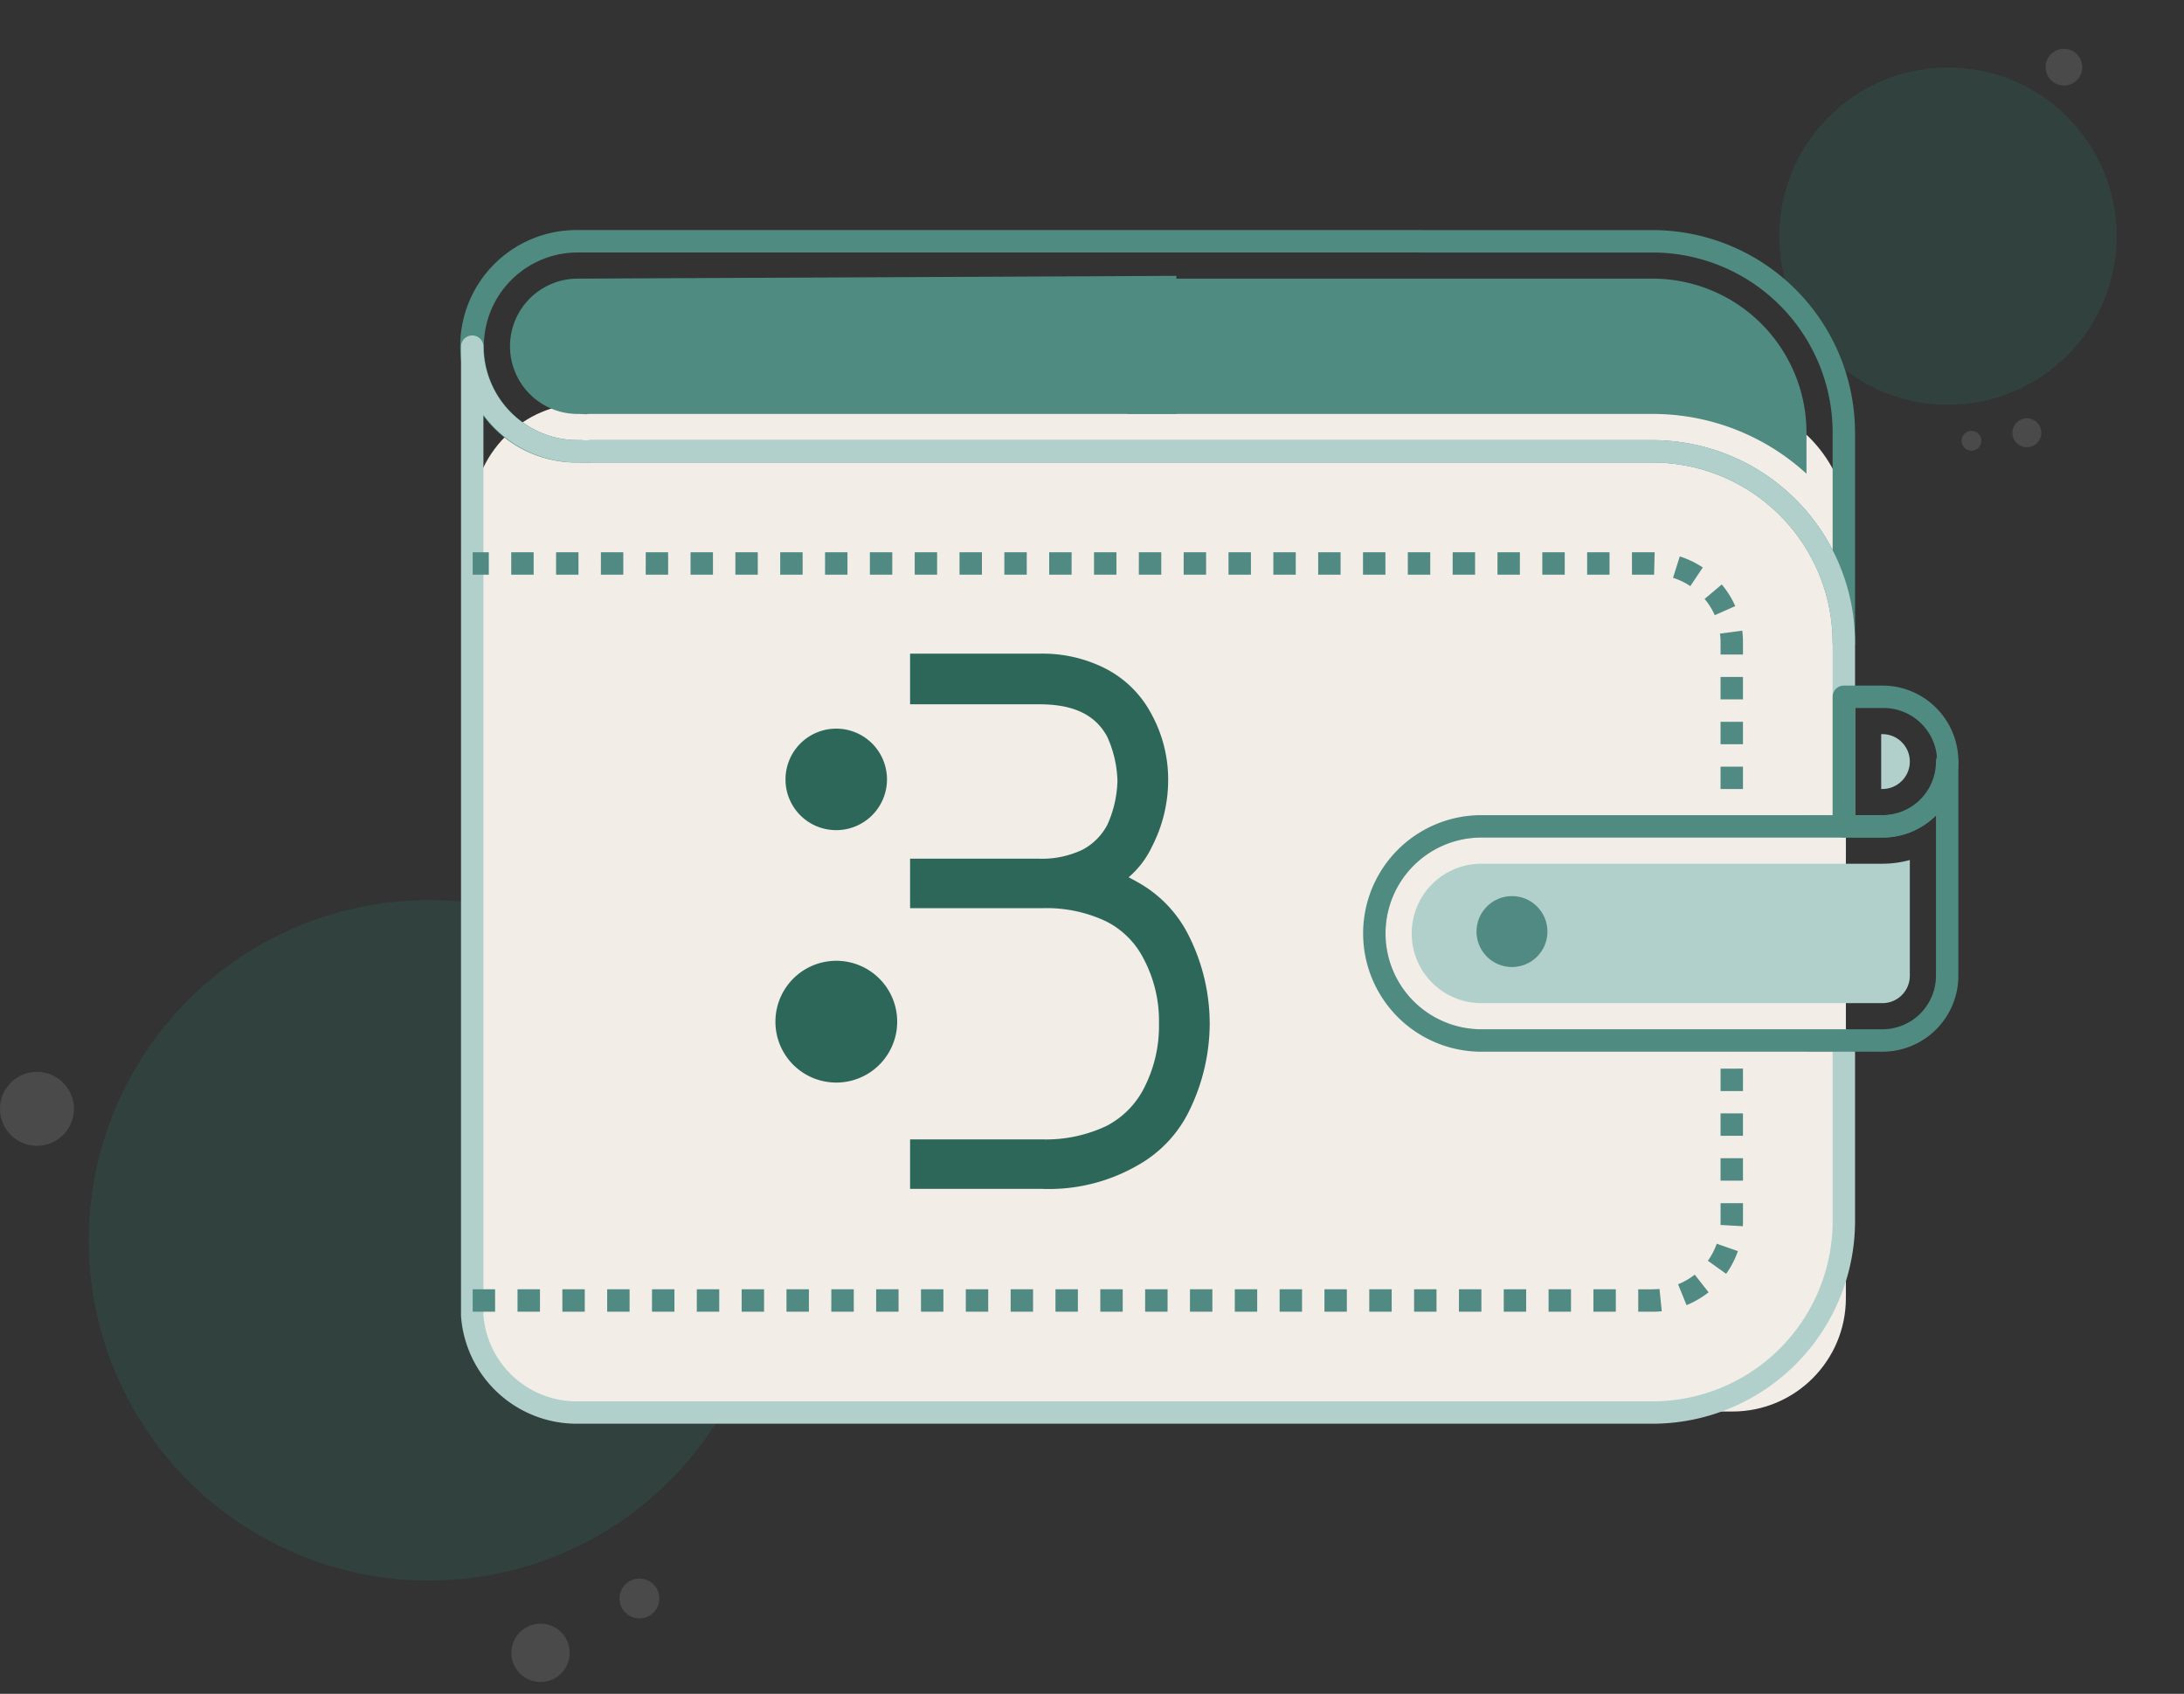<svg xmlns="http://www.w3.org/2000/svg" width="173.297" height="134.397" viewBox="0 0 173.297 134.397">
  <rect x="0" y="0" width="173.297" height="134.397" fill="#333333" stroke="none"/>
  <g id="illustration" transform="translate(-86.532 -483.005)">
    <g id="Group_54460" data-name="Group 54460">
      <g id="Group_39521" data-name="Group 39521" transform="translate(-19124.988 12391.584)" opacity="0.272">
        <circle id="Ellipse_1999" data-name="Ellipse 1999" cx="26.997" cy="26.997" r="26.997" transform="translate(19218.561 -11837.161)" fill="#2d6759"/>
        <path id="Path_25533" data-name="Path 25533" d="M2.313,4.625A2.313,2.313,0,1,0,0,2.313,2.313,2.313,0,0,0,2.313,4.625Z" transform="translate(19254.068 -11780.688) rotate(39)" fill="#888"/>
        <path id="Path_25534" data-name="Path 25534" d="M1.579,3.159A1.579,1.579,0,1,0,0,1.579,1.58,1.58,0,0,0,1.579,3.159Z" transform="translate(19262.025 -11783.97) rotate(39)" fill="#888"/>
        <path id="Path_25535" data-name="Path 25535" d="M15.217,6.125a2.933,2.933,0,1,0-2.933-2.933A2.933,2.933,0,0,0,15.217,6.125Z" transform="translate(19199.236 -11823.791)" fill="#888"/>
      </g>
      <g id="Group_39533" data-name="Group 39533" transform="matrix(0.799, -0.602, 0.602, 0.799, 222.358, 499.107)" opacity="0.272">
        <circle id="Ellipse_1999-2" data-name="Ellipse 1999" cx="13.378" cy="13.378" r="13.378" transform="translate(0)" fill="#2d6759"/>
        <path id="Path_25533-2" data-name="Path 25533" d="M1.146,0A1.146,1.146,0,1,1,0,1.146,1.146,1.146,0,0,1,1.146,0Z" transform="translate(10.603 29.767) rotate(141)" fill="#888"/>
        <path id="Path_25534-2" data-name="Path 25534" d="M.783,0A.783.783,0,1,1,0,.783.783.783,0,0,1,.783,0Z" transform="translate(6.202 27.576) rotate(141)" fill="#888"/>
        <path id="Path_25535-2" data-name="Path 25535" d="M13.737,3.166a1.454,1.454,0,1,1,1.454-1.454A1.454,1.454,0,0,1,13.737,3.166Z" transform="translate(15.054 6.495)" fill="#888"/>
      </g>
    </g>
    <rect id="Rectangle_9985" data-name="Rectangle 9985" width="109" height="80" rx="9" transform="translate(124 515)" fill="#f2ede6"/>
    <g id="BITCOIN_WALLET" data-name="BITCOIN WALLET" transform="translate(109.82 424.85)">
      <g id="Group_48873" data-name="Group 48873" transform="translate(13.293 76.412)">
        <g id="Group_48872" data-name="Group 48872">
          <path id="Path_205104" data-name="Path 205104" d="M172.56,165.921H153.911V167.7H172.56a14.3,14.3,0,0,1,14.288,14.288v9.322a16.083,16.083,0,0,0-14.288-8.723H88.31a.852.852,0,0,0-.106.006,3.6,3.6,0,0,1-.547,0c-.129-.005-.258-.01-.39-.01a7.443,7.443,0,1,1,0-14.886h67.084v-1.778H87.267a9.222,9.222,0,1,0,0,18.443c.108,0,.214,0,.32.009a5.4,5.4,0,0,0,.772-.009h84.2a14.3,14.3,0,0,1,14.288,14.288.889.889,0,0,0,1.778,0V181.987A16.085,16.085,0,0,0,172.56,165.921Z" transform="translate(-78.012 -165.921)" fill="#508b82"/>
        </g>
      </g>
      <g id="Group_48875" data-name="Group 48875" transform="translate(17.146 80.263)">
        <g id="Group_48874" data-name="Group 48874" transform="translate(0 0)">
          <path id="Path_205105" data-name="Path 205105" d="M143.185,177.965l-47.5.221a5.368,5.368,0,1,0,0,10.736c.16,0,.32.006.474.012.077.006.148.012.214.012l.178-.024h46.637V177.965Z" transform="translate(-90.282 -178.186)" fill="#508b82"/>
        </g>
      </g>
      <g id="Group_48877" data-name="Group 48877" transform="translate(87.149 80.263)">
        <g id="Group_48876" data-name="Group 48876" transform="translate(0 0)">
          <path id="Path_205106" data-name="Path 205106" d="M333.925,178.186h-39.71l-1.98,10.736h41.69a18.049,18.049,0,0,1,12.213,4.743V190.4A12.225,12.225,0,0,0,333.925,178.186Z" transform="translate(-313.234 -178.186)" fill="#508b82"/>
        </g>
      </g>
      <g id="Group_48880" data-name="Group 48880" transform="translate(13.293 84.775)">
        <g id="Group_48879" data-name="Group 48879">
          <g id="Group_48878" data-name="Group 48878">
            <path id="Path_205107" data-name="Path 205107" d="M153.6,234.617a7.535,7.535,0,0,1,5.376-2.228h28.759a.889.889,0,0,0,.889-.889V216.922a16.085,16.085,0,0,0-16.066-16.066H88.307a.856.856,0,0,0-.106.006,3.515,3.515,0,0,1-.547,0c-.129-.005-.258-.01-.39-.01a7.452,7.452,0,0,1-7.476-7.411.889.889,0,1,0-1.778,0v76.863c0,.021,0,.042,0,.062A9.206,9.206,0,0,0,87.17,278.9h85.388a16.085,16.085,0,0,0,16.066-16.066V248.491a.889.889,0,0,0-.889-.889H158.976a7.6,7.6,0,0,1-5.377-12.983ZM149.59,240a9.4,9.4,0,0,0,9.385,9.385h27.87v13.452a14.3,14.3,0,0,1-14.288,14.288H87.169a7.422,7.422,0,0,1-7.381-6.844V198.855a9.268,9.268,0,0,0,7.476,3.779c.108,0,.214,0,.32.009a5.4,5.4,0,0,0,.772-.009h84.2a14.3,14.3,0,0,1,14.288,14.288v13.689h-27.87A9.39,9.39,0,0,0,149.59,240Z" transform="translate(-78.01 -192.556)" fill="#b2d0cb"/>
          </g>
        </g>
      </g>
      <g id="Group_48882" data-name="Group 48882" transform="translate(23.317 96.928)">
        <g id="Group_48881" data-name="Group 48881" transform="translate(0 0)">
          <path id="Path_205108" data-name="Path 205108" d="M180.878,258.052h25.795V243.474a12.23,12.23,0,0,0-12.213-12.213H110.352a3.048,3.048,0,0,1-.415.024V301.6H194.46a12.226,12.226,0,0,0,12.213-12.213V275.043H180.878a8.5,8.5,0,0,1,0-16.991Z" transform="translate(-109.937 -231.261)" fill="#f2ede6"/>
        </g>
      </g>
      <g id="Group_48903" data-name="Group 48903" transform="translate(14.22 101.97)">
        <g id="Group_48902" data-name="Group 48902">
          <g id="Group_48901" data-name="Group 48901">
            <path id="Path_205117" data-name="Path 205117" d="M112.479,249.1h1.778v-1.778h-1.778Zm3.557,0h1.778v-1.778h-1.778Zm-7.114,0H110.7v-1.778h-1.778Zm21.342,0h1.778v-1.778h-1.778Zm-3.557,0h1.778v-1.778h-1.778Zm-21.343,0h1.778v-1.778h-1.778Zm28.456,0H135.6v-1.778h-1.778Zm-14.228,0h1.778v-1.778h-1.778Zm3.557,0h1.778v-1.778h-1.778Zm-39.128,0H85.8v-1.778H84.022Zm17.785,0h1.778v-1.778h-1.778Zm-20.845,0h1.281v-1.778H80.963Zm6.617,0h1.778v-1.778H87.58Zm3.557,0h1.778v-1.778H91.137Zm7.114,0h1.778v-1.778H98.251Zm-3.557,0h1.778v-1.778H94.694Zm74.7,0h1.778v-1.778h-1.778Zm10.587,17.009h1.778v-1.778h-1.778Zm-3.772-16.76a5.412,5.412,0,0,1,1.371.66l.99-1.478a7.167,7.167,0,0,0-1.823-.878Zm3.866.532-1.361,1.145a5.412,5.412,0,0,1,.807,1.29l1.626-.721A7.168,7.168,0,0,0,180.073,249.878Zm-7.124-.781,1.757,0,.043-1.778-1.8,0Zm7.03,9.895h1.778v-1.778h-1.778Zm0,3.557h1.778v-1.778h-1.778Zm1.716-9.007-1.763.234a5.511,5.511,0,0,1,.047.716v.943h1.778v-.943A7.172,7.172,0,0,0,181.7,253.542ZM165.836,249.1h1.778v-1.778h-1.778Zm-14.229,0h1.778v-1.778h-1.778Zm-7.114,0h1.778v-1.778h-1.778Zm-3.557,0h1.778v-1.778h-1.778Zm7.114,0h1.778v-1.778H148.05Zm7.114,0h1.778v-1.778h-1.778Zm-17.786,0h1.778v-1.778h-1.778Zm21.343,0H160.5v-1.778h-1.778Zm3.557,0h1.778v-1.778h-1.778Z" transform="translate(-80.963 -247.319)" fill="#508a82"/>
          </g>
        </g>
      </g>
      <g id="Group_48906" data-name="Group 48906" transform="translate(14.22 142.942)">
        <g id="Group_48905" data-name="Group 48905">
          <g id="Group_48904" data-name="Group 48904">
            <path id="Path_205118" data-name="Path 205118" d="M116.534,397.1h1.778v-1.779h-1.778Zm3.557,0h1.778v-1.779h-1.778Zm-7.114,0h1.778v-1.779h-1.778Zm21.343,0H136.1v-1.779h-1.778Zm-10.671,0h1.778v-1.779h-1.778Zm14.228,0h1.778v-1.779h-1.778Zm-10.671,0h1.778v-1.779h-1.778Zm3.557,0h1.778v-1.779h-1.778Zm-42.685,0h1.778v-1.779H88.077Zm17.785,0h1.778v-1.779h-1.778Zm-14.229,0h1.778v-1.779H91.634Zm-10.671,0h1.778v-1.779H80.963Zm3.557,0H86.3v-1.779H84.52Zm17.785,0h1.778v-1.779h-1.778Zm-7.114,0H96.97v-1.779H95.191Zm3.557,0h1.778v-1.779H98.748Zm10.671,0H111.2v-1.779H109.42Zm69.556-4.043,1.446,1.035a7.134,7.134,0,0,0,.933-1.8l-1.679-.588A5.363,5.363,0,0,1,178.975,393.053ZM169.89,397.1h1.778v-1.779H169.89Zm10.089-7.176c0,.1,0,.2-.008.292l1.776.1c.007-.127.01-.255.011-.386v-1.44h-1.778Zm-5.395,5.4h-1.137V397.1h1.137a7.211,7.211,0,0,0,.73-.037l-.18-1.769A5.391,5.391,0,0,1,174.585,395.317Zm2.026-.395.67,1.648a7.176,7.176,0,0,0,1.748-1.019l-1.1-1.4A5.394,5.394,0,0,1,176.61,394.922Zm3.369-17.112v1.778h1.778V377.81ZM141.434,397.1h1.778v-1.779h-1.778ZM179.979,386.7h1.778v-1.778h-1.778Zm0-3.557h1.778v-1.779h-1.778ZM148.548,397.1h1.778v-1.779h-1.778Zm3.557,0h1.778v-1.779h-1.778Zm-7.114,0h1.778v-1.779h-1.778Zm17.785,0h1.778v-1.779h-1.778Zm3.557,0h1.778v-1.779h-1.778Zm-10.671,0h1.778v-1.779h-1.778Zm3.557,0H161v-1.779h-1.778Z" transform="translate(-80.963 -377.81)" fill="#508a82"/>
          </g>
        </g>
      </g>
      <g id="Group_48909" data-name="Group 48909" transform="translate(122.129 112.552)">
        <g id="Group_48908" data-name="Group 48908">
          <g id="Group_48907" data-name="Group 48907">
            <path id="Path_205119" data-name="Path 205119" d="M432.85,282.788a5.99,5.99,0,0,0-4.263-1.766h-3.059a.889.889,0,0,0-.889.889v10.28a.889.889,0,0,0,.889.889h3.059a6.029,6.029,0,0,0,4.263-10.292Zm-4.263,8.514h-2.17v-8.5h2.17a4.251,4.251,0,1,1,0,8.5Z" transform="translate(-424.639 -281.022)" fill="#508b82"/>
          </g>
        </g>
      </g>
      <g id="Group_48911" data-name="Group 48911" transform="translate(125.983 116.406)">
        <g id="Group_48910" data-name="Group 48910">
          <path id="Path_205120" data-name="Path 205120" d="M438.545,293.933a2.16,2.16,0,0,0-1.538-.637h-.095v4.351h.095a2.175,2.175,0,0,0,1.538-3.714Z" transform="translate(-436.913 -293.296)" fill="#b2d0cb"/>
        </g>
      </g>
      <g id="Group_48913" data-name="Group 48913" transform="translate(88.728 126.392)">
        <g id="Group_48912" data-name="Group 48912">
          <path id="Path_205121" data-name="Path 205121" d="M355.61,325.394H323.792a5.531,5.531,0,0,0-5.531,5.531h0a5.531,5.531,0,0,0,5.531,5.531h31.824a2.17,2.17,0,0,0,2.17-2.17V325.1A8.148,8.148,0,0,1,355.61,325.394Z" transform="translate(-318.261 -325.1)" fill="#b2d0cb"/>
        </g>
      </g>
      <g id="Group_48916" data-name="Group 48916" transform="translate(84.874 117.692)">
        <g id="Group_48915" data-name="Group 48915">
          <g id="Group_48914" data-name="Group 48914">
            <path id="Path_205122" data-name="Path 205122" d="M352.331,297.392a.889.889,0,0,0-.889.889,4.252,4.252,0,0,1-4.251,4.251H315.373a9.385,9.385,0,1,0,0,18.77h31.818a6.033,6.033,0,0,0,6.029-6.023v-17A.889.889,0,0,0,352.331,297.392Zm-.889,17.886a4.252,4.252,0,0,1-4.251,4.245H315.373a7.606,7.606,0,0,1,0-15.213h31.818a5.988,5.988,0,0,0,4.251-1.754v12.722Z" transform="translate(-305.988 -297.392)" fill="#508b82"/>
          </g>
        </g>
      </g>
      <g id="Group_48918" data-name="Group 48918" transform="translate(93.871 129.256)">
        <g id="Group_48917" data-name="Group 48917">
          <circle id="Ellipse_3122" data-name="Ellipse 3122" cx="2.814" cy="2.814" r="2.814" fill="#508a82"/>
        </g>
      </g>
    </g>
    <path id="Logo" d="M21.142,42.465H10.685V38.539h10.49a11.251,11.251,0,0,0,5.072-1.057,6.886,6.886,0,0,0,2.987-2.989,10.757,10.757,0,0,0,1.2-5.151,10.5,10.5,0,0,0-1.2-5.1,6.741,6.741,0,0,0-3.011-3.012A11.044,11.044,0,0,0,21.2,20.193H10.685V16.267H20.933a7.471,7.471,0,0,0,3.406-.7,4.692,4.692,0,0,0,2-1.995,8.979,8.979,0,0,0,.8-3.493,9.055,9.055,0,0,0-.813-3.493c-.942-1.738-2.665-2.571-5.387-2.571H10.685V0H20.933a10.979,10.979,0,0,1,5.314,1.21,8.528,8.528,0,0,1,3.615,3.629,10.783,10.783,0,0,1,1.3,5.263,11.542,11.542,0,0,1-1.3,5.24,7.278,7.278,0,0,1-1.836,2.4c.25.128.483.256.708.383a9.887,9.887,0,0,1,4.115,4.351,15.616,15.616,0,0,1,1.61,6.834,15.8,15.8,0,0,1-1.61,6.929A9.931,9.931,0,0,1,28.735,40.6a14.073,14.073,0,0,1-7.012,1.874C21.529,42.473,21.336,42.473,21.142,42.465ZM0,29.222a4.831,4.831,0,1,1,4.83,4.807A4.823,4.823,0,0,1,0,29.222ZM.8,9.995A4.026,4.026,0,1,1,4.83,14,4.015,4.015,0,0,1,.8,9.995Z" transform="translate(148.061 534.871)" fill="#2d6759"/>
  </g>
</svg>

